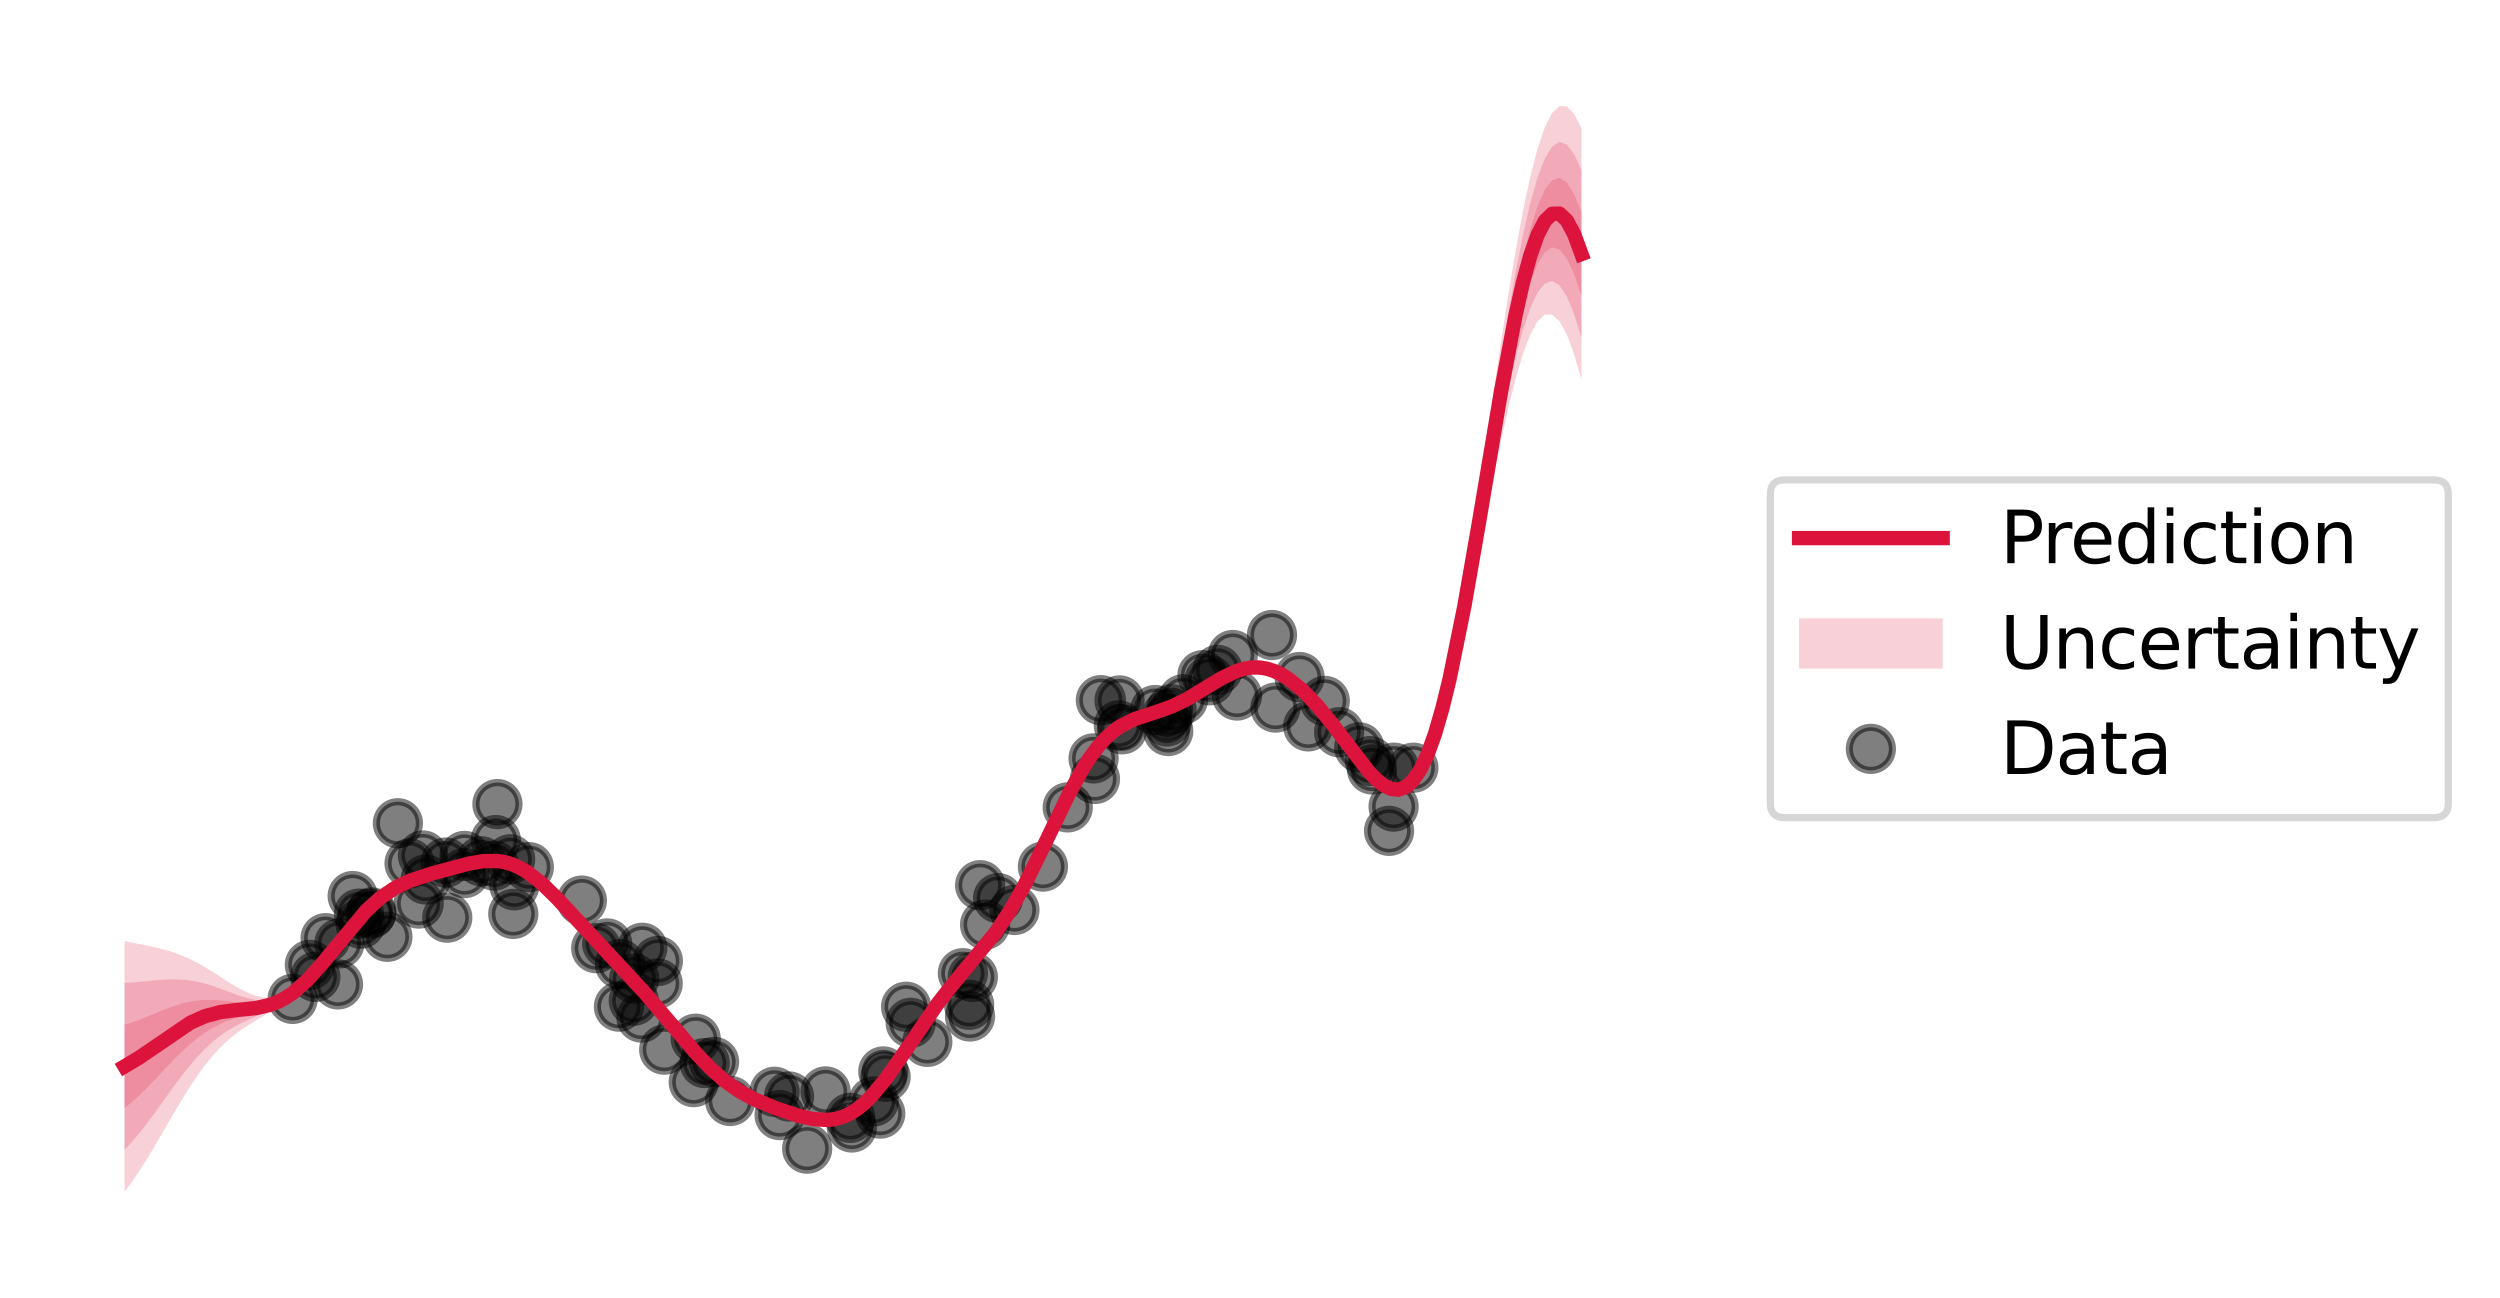 <?xml version="1.0" encoding="utf-8" standalone="no"?>
<!DOCTYPE svg PUBLIC "-//W3C//DTD SVG 1.1//EN"
  "http://www.w3.org/Graphics/SVG/1.1/DTD/svg11.dtd">
<svg xmlns:xlink="http://www.w3.org/1999/xlink" width="348.182pt" height="180.72pt" viewBox="0 0 348.182 180.72" xmlns="http://www.w3.org/2000/svg" version="1.1">
 <defs>
  <style type="text/css">*{stroke-linejoin: round; stroke-linecap: butt}</style>
 </defs>
 <g id="figure_1">
  <g id="patch_1">
   <path d="M 0 180.72 
L 348.182 180.72 
L 348.182 0 
L 0 0 
z
" style="fill: #ffffff"/>
  </g>
  <g id="axes_1">
   <g id="FillBetweenPolyCollection_1">
    <defs>
     <path id="m431a2da02e" d="M 17.345 -38.021 
L 17.345 -26.391 
L 18.365 -27.222 
L 19.385 -28.148 
L 20.404 -29.151 
L 21.424 -30.206 
L 22.444 -31.287 
L 23.463 -32.368 
L 24.483 -33.422 
L 25.503 -34.423 
L 26.522 -35.35 
L 27.542 -36.187 
L 28.562 -36.922 
L 29.581 -37.552 
L 30.601 -38.079 
L 31.62 -38.514 
L 32.64 -38.875 
L 33.66 -39.185 
L 34.679 -39.471 
L 35.699 -39.765 
L 36.719 -40.097 
L 37.738 -40.495 
L 38.758 -40.984 
L 39.778 -41.583 
L 40.797 -42.303 
L 41.817 -43.15 
L 42.837 -44.125 
L 43.856 -45.217 
L 44.876 -46.406 
L 45.895 -47.662 
L 46.915 -48.953 
L 47.935 -50.241 
L 48.954 -51.494 
L 49.974 -52.679 
L 50.994 -53.772 
L 52.013 -54.756 
L 53.033 -55.619 
L 54.053 -56.362 
L 55.072 -56.989 
L 56.092 -57.514 
L 57.112 -57.954 
L 58.131 -58.329 
L 59.151 -58.659 
L 60.17 -58.962 
L 61.19 -59.251 
L 62.21 -59.535 
L 63.229 -59.814 
L 64.249 -60.084 
L 65.269 -60.33 
L 66.288 -60.536 
L 67.308 -60.68 
L 68.328 -60.739 
L 69.347 -60.692 
L 70.367 -60.52 
L 71.387 -60.209 
L 72.406 -59.754 
L 73.426 -59.154 
L 74.445 -58.419 
L 75.465 -57.562 
L 76.485 -56.605 
L 77.504 -55.57 
L 78.524 -54.481 
L 79.544 -53.362 
L 80.563 -52.233 
L 81.583 -51.109 
L 82.603 -50 
L 83.622 -48.909 
L 84.642 -47.834 
L 85.662 -46.77 
L 86.681 -45.705 
L 87.701 -44.629 
L 88.721 -43.532 
L 89.74 -42.406 
L 90.76 -41.246 
L 91.779 -40.055 
L 92.799 -38.837 
L 93.819 -37.606 
L 94.838 -36.376 
L 95.858 -35.166 
L 96.878 -33.996 
L 97.897 -32.885 
L 98.917 -31.849 
L 99.937 -30.9 
L 100.956 -30.044 
L 101.976 -29.284 
L 102.996 -28.615 
L 104.015 -28.027 
L 105.035 -27.509 
L 106.054 -27.046 
L 107.074 -26.626 
L 108.094 -26.237 
L 109.113 -25.873 
L 110.133 -25.534 
L 111.153 -25.226 
L 112.172 -24.96 
L 113.192 -24.756 
L 114.212 -24.635 
L 115.231 -24.622 
L 116.251 -24.743 
L 117.271 -25.018 
L 118.29 -25.467 
L 119.31 -26.098 
L 120.329 -26.916 
L 121.349 -27.912 
L 122.369 -29.073 
L 123.388 -30.374 
L 124.408 -31.787 
L 125.428 -33.277 
L 126.447 -34.808 
L 127.467 -36.348 
L 128.487 -37.864 
L 129.506 -39.334 
L 130.526 -40.741 
L 131.546 -42.078 
L 132.565 -43.349 
L 133.585 -44.567 
L 134.604 -45.753 
L 135.624 -46.935 
L 136.644 -48.144 
L 137.663 -49.413 
L 138.683 -50.771 
L 139.703 -52.245 
L 140.722 -53.851 
L 141.742 -55.596 
L 142.762 -57.477 
L 143.781 -59.477 
L 144.801 -61.57 
L 145.821 -63.72 
L 146.84 -65.883 
L 147.86 -68.013 
L 148.879 -70.062 
L 149.899 -71.985 
L 150.919 -73.743 
L 151.938 -75.308 
L 152.958 -76.66 
L 153.978 -77.796 
L 154.997 -78.722 
L 156.017 -79.457 
L 157.037 -80.031 
L 158.056 -80.479 
L 159.076 -80.843 
L 160.096 -81.162 
L 161.115 -81.475 
L 162.135 -81.814 
L 163.155 -82.202 
L 164.174 -82.655 
L 165.194 -83.174 
L 166.213 -83.754 
L 167.233 -84.377 
L 168.253 -85.019 
L 169.272 -85.652 
L 170.292 -86.245 
L 171.312 -86.766 
L 172.331 -87.187 
L 173.351 -87.484 
L 174.371 -87.639 
L 175.39 -87.64 
L 176.41 -87.48 
L 177.43 -87.16 
L 178.449 -86.682 
L 179.469 -86.053 
L 180.488 -85.284 
L 181.508 -84.383 
L 182.528 -83.363 
L 183.547 -82.235 
L 184.567 -81.014 
L 185.587 -79.717 
L 186.606 -78.365 
L 187.626 -76.986 
L 188.646 -75.614 
L 189.665 -74.294 
L 190.685 -73.079 
L 191.705 -72.032 
L 192.724 -71.222 
L 193.744 -70.727 
L 194.763 -70.625 
L 195.783 -70.99 
L 196.803 -71.887 
L 197.822 -73.368 
L 198.842 -75.475 
L 199.862 -78.229 
L 200.881 -81.63 
L 201.901 -85.654 
L 202.921 -90.246 
L 203.94 -95.329 
L 204.96 -100.799 
L 205.98 -106.53 
L 206.999 -112.382 
L 208.019 -118.2 
L 209.038 -123.827 
L 210.058 -129.106 
L 211.078 -133.886 
L 212.097 -138.031 
L 213.117 -141.424 
L 214.137 -143.969 
L 215.156 -145.598 
L 216.176 -146.268 
L 217.196 -145.967 
L 218.215 -144.709 
L 219.235 -142.533 
L 220.255 -139.504 
L 220.255 -151.177 
L 220.255 -151.177 
L 219.235 -153.688 
L 218.215 -155.304 
L 217.196 -155.963 
L 216.176 -155.632 
L 215.156 -154.301 
L 214.137 -151.991 
L 213.117 -148.751 
L 212.097 -144.658 
L 211.078 -139.817 
L 210.058 -134.355 
L 209.038 -128.415 
L 208.019 -122.157 
L 206.999 -115.746 
L 205.98 -109.345 
L 204.96 -103.113 
L 203.94 -97.195 
L 202.921 -91.72 
L 201.901 -86.792 
L 200.881 -82.489 
L 199.862 -78.863 
L 198.842 -75.939 
L 197.822 -73.715 
L 196.803 -72.162 
L 195.783 -71.231 
L 194.763 -70.854 
L 193.744 -70.953 
L 192.724 -71.447 
L 191.705 -72.257 
L 190.685 -73.305 
L 189.665 -74.52 
L 188.646 -75.842 
L 187.626 -77.214 
L 186.606 -78.594 
L 185.587 -79.947 
L 184.567 -81.243 
L 183.547 -82.464 
L 182.528 -83.591 
L 181.508 -84.611 
L 180.488 -85.512 
L 179.469 -86.282 
L 178.449 -86.911 
L 177.43 -87.389 
L 176.41 -87.71 
L 175.39 -87.869 
L 174.371 -87.868 
L 173.351 -87.712 
L 172.331 -87.414 
L 171.312 -86.991 
L 170.292 -86.469 
L 169.272 -85.875 
L 168.253 -85.241 
L 167.233 -84.597 
L 166.213 -83.974 
L 165.194 -83.394 
L 164.174 -82.874 
L 163.155 -82.422 
L 162.135 -82.033 
L 161.115 -81.695 
L 160.096 -81.382 
L 159.076 -81.064 
L 158.056 -80.701 
L 157.037 -80.252 
L 156.017 -79.679 
L 154.997 -78.943 
L 153.978 -78.017 
L 152.958 -76.882 
L 151.938 -75.531 
L 150.919 -73.969 
L 149.899 -72.213 
L 148.879 -70.293 
L 147.86 -68.247 
L 146.84 -66.119 
L 145.821 -63.957 
L 144.801 -61.807 
L 143.781 -59.713 
L 142.762 -57.711 
L 141.742 -55.828 
L 140.722 -54.08 
L 139.703 -52.47 
L 138.683 -50.994 
L 137.663 -49.633 
L 136.644 -48.363 
L 135.624 -47.154 
L 134.604 -45.973 
L 133.585 -44.789 
L 132.565 -43.573 
L 131.546 -42.304 
L 130.526 -40.968 
L 129.506 -39.562 
L 128.487 -38.092 
L 127.467 -36.574 
L 126.447 -35.033 
L 125.428 -33.499 
L 124.408 -32.008 
L 123.388 -30.594 
L 122.369 -29.293 
L 121.349 -28.133 
L 120.329 -27.138 
L 119.31 -26.322 
L 118.29 -25.693 
L 117.271 -25.246 
L 116.251 -24.971 
L 115.231 -24.851 
L 114.212 -24.863 
L 113.192 -24.984 
L 112.172 -25.188 
L 111.153 -25.453 
L 110.133 -25.762 
L 109.113 -26.102 
L 108.094 -26.467 
L 107.074 -26.857 
L 106.054 -27.279 
L 105.035 -27.743 
L 104.015 -28.261 
L 102.996 -28.848 
L 101.976 -29.516 
L 100.956 -30.274 
L 99.937 -31.127 
L 98.917 -32.074 
L 97.897 -33.109 
L 96.878 -34.219 
L 95.858 -35.388 
L 94.838 -36.597 
L 93.819 -37.827 
L 92.799 -39.057 
L 91.779 -40.274 
L 90.76 -41.465 
L 89.74 -42.623 
L 88.721 -43.749 
L 87.701 -44.846 
L 86.681 -45.922 
L 85.662 -46.989 
L 84.642 -48.056 
L 83.622 -49.134 
L 82.603 -50.229 
L 81.583 -51.342 
L 80.563 -52.47 
L 79.544 -53.602 
L 78.524 -54.723 
L 77.504 -55.811 
L 76.485 -56.844 
L 75.465 -57.799 
L 74.445 -58.651 
L 73.426 -59.382 
L 72.406 -59.977 
L 71.387 -60.429 
L 70.367 -60.738 
L 69.347 -60.909 
L 68.328 -60.957 
L 67.308 -60.898 
L 66.288 -60.755 
L 65.269 -60.55 
L 64.249 -60.304 
L 63.229 -60.035 
L 62.21 -59.755 
L 61.19 -59.471 
L 60.17 -59.181 
L 59.151 -58.878 
L 58.131 -58.549 
L 57.112 -58.174 
L 56.092 -57.734 
L 55.072 -57.21 
L 54.053 -56.582 
L 53.033 -55.84 
L 52.013 -54.975 
L 50.994 -53.991 
L 49.974 -52.898 
L 48.954 -51.712 
L 47.935 -50.461 
L 46.915 -49.175 
L 45.895 -47.887 
L 44.876 -46.632 
L 43.856 -45.445 
L 42.837 -44.356 
L 41.817 -43.393 
L 40.797 -42.578 
L 39.778 -41.927 
L 38.758 -41.444 
L 37.738 -41.123 
L 36.719 -40.946 
L 35.699 -40.89 
L 34.679 -40.927 
L 33.66 -41.028 
L 32.64 -41.161 
L 31.62 -41.295 
L 30.601 -41.405 
L 29.581 -41.466 
L 28.562 -41.463 
L 27.542 -41.385 
L 26.522 -41.228 
L 25.503 -40.994 
L 24.483 -40.691 
L 23.463 -40.333 
L 22.444 -39.934 
L 21.424 -39.515 
L 20.404 -39.096 
L 19.385 -38.695 
L 18.365 -38.331 
L 17.345 -38.021 
z
"/>
    </defs>
    <g clip-path="url(#pc6b302aef2)">
     <use xlink:href="#m431a2da02e" x="0" y="180.72" style="fill: #dc143c; fill-opacity: 0.2"/>
    </g>
   </g>
   <g id="FillBetweenPolyCollection_2">
    <defs>
     <path id="m16b1bede2d" d="M 17.345 -43.837 
L 17.345 -20.575 
L 18.365 -21.667 
L 19.385 -22.875 
L 20.404 -24.178 
L 21.424 -25.551 
L 22.444 -26.963 
L 23.463 -28.386 
L 24.483 -29.787 
L 25.503 -31.137 
L 26.522 -32.412 
L 27.542 -33.588 
L 28.562 -34.652 
L 29.581 -35.594 
L 30.601 -36.416 
L 31.62 -37.123 
L 32.64 -37.731 
L 33.66 -38.263 
L 34.679 -38.743 
L 35.699 -39.203 
L 36.719 -39.673 
L 37.738 -40.182 
L 38.758 -40.754 
L 39.778 -41.411 
L 40.797 -42.165 
L 41.817 -43.029 
L 42.837 -44.009 
L 43.856 -45.103 
L 44.876 -46.293 
L 45.895 -47.55 
L 46.915 -48.842 
L 47.935 -50.131 
L 48.954 -51.384 
L 49.974 -52.57 
L 50.994 -53.663 
L 52.013 -54.646 
L 53.033 -55.509 
L 54.053 -56.252 
L 55.072 -56.879 
L 56.092 -57.404 
L 57.112 -57.844 
L 58.131 -58.219 
L 59.151 -58.549 
L 60.17 -58.852 
L 61.19 -59.141 
L 62.21 -59.425 
L 63.229 -59.704 
L 64.249 -59.974 
L 65.269 -60.22 
L 66.288 -60.426 
L 67.308 -60.571 
L 68.328 -60.63 
L 69.347 -60.583 
L 70.367 -60.411 
L 71.387 -60.099 
L 72.406 -59.642 
L 73.426 -59.04 
L 74.445 -58.303 
L 75.465 -57.444 
L 76.485 -56.485 
L 77.504 -55.449 
L 78.524 -54.361 
L 79.544 -53.242 
L 80.563 -52.115 
L 81.583 -50.992 
L 82.603 -49.885 
L 83.622 -48.796 
L 84.642 -47.723 
L 85.662 -46.66 
L 86.681 -45.596 
L 87.701 -44.521 
L 88.721 -43.424 
L 89.74 -42.297 
L 90.76 -41.137 
L 91.779 -39.945 
L 92.799 -38.727 
L 93.819 -37.495 
L 94.838 -36.265 
L 95.858 -35.055 
L 96.878 -33.885 
L 97.897 -32.773 
L 98.917 -31.736 
L 99.937 -30.786 
L 100.956 -29.93 
L 101.976 -29.168 
L 102.996 -28.498 
L 104.015 -27.91 
L 105.035 -27.392 
L 106.054 -26.93 
L 107.074 -26.51 
L 108.094 -26.122 
L 109.113 -25.759 
L 110.133 -25.421 
L 111.153 -25.112 
L 112.172 -24.847 
L 113.192 -24.642 
L 114.212 -24.521 
L 115.231 -24.508 
L 116.251 -24.629 
L 117.271 -24.905 
L 118.29 -25.354 
L 119.31 -25.986 
L 120.329 -26.805 
L 121.349 -27.802 
L 122.369 -28.963 
L 123.388 -30.264 
L 124.408 -31.676 
L 125.428 -33.165 
L 126.447 -34.696 
L 127.467 -36.235 
L 128.487 -37.751 
L 129.506 -39.22 
L 130.526 -40.627 
L 131.546 -41.965 
L 132.565 -43.237 
L 133.585 -44.456 
L 134.604 -45.643 
L 135.624 -46.825 
L 136.644 -48.034 
L 137.663 -49.302 
L 138.683 -50.66 
L 139.703 -52.132 
L 140.722 -53.736 
L 141.742 -55.48 
L 142.762 -57.359 
L 143.781 -59.358 
L 144.801 -61.451 
L 145.821 -63.601 
L 146.84 -65.765 
L 147.86 -67.896 
L 148.879 -69.947 
L 149.899 -71.871 
L 150.919 -73.63 
L 151.938 -75.196 
L 152.958 -76.549 
L 153.978 -77.686 
L 154.997 -78.612 
L 156.017 -79.347 
L 157.037 -79.92 
L 158.056 -80.369 
L 159.076 -80.732 
L 160.096 -81.051 
L 161.115 -81.365 
L 162.135 -81.704 
L 163.155 -82.093 
L 164.174 -82.546 
L 165.194 -83.065 
L 166.213 -83.644 
L 167.233 -84.266 
L 168.253 -84.908 
L 169.272 -85.541 
L 170.292 -86.133 
L 171.312 -86.653 
L 172.331 -87.074 
L 173.351 -87.37 
L 174.371 -87.525 
L 175.39 -87.525 
L 176.41 -87.365 
L 177.43 -87.045 
L 178.449 -86.567 
L 179.469 -85.939 
L 180.488 -85.17 
L 181.508 -84.269 
L 182.528 -83.249 
L 183.547 -82.121 
L 184.567 -80.899 
L 185.587 -79.602 
L 186.606 -78.25 
L 187.626 -76.871 
L 188.646 -75.501 
L 189.665 -74.181 
L 190.685 -72.967 
L 191.705 -71.919 
L 192.724 -71.11 
L 193.744 -70.614 
L 194.763 -70.511 
L 195.783 -70.869 
L 196.803 -71.749 
L 197.822 -73.195 
L 198.842 -75.243 
L 199.862 -77.912 
L 200.881 -81.201 
L 201.901 -85.085 
L 202.921 -89.509 
L 203.94 -94.396 
L 204.96 -99.642 
L 205.98 -105.123 
L 206.999 -110.699 
L 208.019 -116.221 
L 209.038 -121.533 
L 210.058 -126.481 
L 211.078 -130.92 
L 212.097 -134.718 
L 213.117 -137.761 
L 214.137 -139.959 
L 215.156 -141.246 
L 216.176 -141.586 
L 217.196 -140.968 
L 218.215 -139.411 
L 219.235 -136.956 
L 220.255 -133.668 
L 220.255 -157.013 
L 220.255 -157.013 
L 219.235 -159.266 
L 218.215 -160.601 
L 217.196 -160.962 
L 216.176 -160.314 
L 215.156 -158.653 
L 214.137 -156.002 
L 213.117 -152.414 
L 212.097 -147.972 
L 211.078 -142.783 
L 210.058 -136.979 
L 209.038 -130.709 
L 208.019 -124.136 
L 206.999 -117.428 
L 205.98 -110.752 
L 204.96 -104.27 
L 203.94 -98.129 
L 202.921 -92.457 
L 201.901 -87.361 
L 200.881 -82.918 
L 199.862 -79.181 
L 198.842 -76.172 
L 197.822 -73.888 
L 196.803 -72.299 
L 195.783 -71.351 
L 194.763 -70.968 
L 193.744 -71.066 
L 192.724 -71.56 
L 191.705 -72.369 
L 190.685 -73.417 
L 189.665 -74.634 
L 188.646 -75.955 
L 187.626 -77.329 
L 186.606 -78.709 
L 185.587 -80.061 
L 184.567 -81.358 
L 183.547 -82.578 
L 182.528 -83.705 
L 181.508 -84.725 
L 180.488 -85.626 
L 179.469 -86.396 
L 178.449 -87.025 
L 177.43 -87.504 
L 176.41 -87.825 
L 175.39 -87.984 
L 174.371 -87.982 
L 173.351 -87.826 
L 172.331 -87.527 
L 171.312 -87.104 
L 170.292 -86.581 
L 169.272 -85.986 
L 168.253 -85.351 
L 167.233 -84.707 
L 166.213 -84.083 
L 165.194 -83.503 
L 164.174 -82.983 
L 163.155 -82.531 
L 162.135 -82.143 
L 161.115 -81.805 
L 160.096 -81.493 
L 159.076 -81.174 
L 158.056 -80.811 
L 157.037 -80.363 
L 156.017 -79.789 
L 154.997 -79.054 
L 153.978 -78.128 
L 152.958 -76.993 
L 151.938 -75.643 
L 150.919 -74.081 
L 149.899 -72.327 
L 148.879 -70.408 
L 147.86 -68.364 
L 146.84 -66.237 
L 145.821 -64.075 
L 144.801 -61.926 
L 143.781 -59.832 
L 142.762 -57.829 
L 141.742 -55.944 
L 140.722 -54.194 
L 139.703 -52.583 
L 138.683 -51.105 
L 137.663 -49.743 
L 136.644 -48.472 
L 135.624 -47.263 
L 134.604 -46.083 
L 133.585 -44.9 
L 132.565 -43.685 
L 131.546 -42.417 
L 130.526 -41.082 
L 129.506 -39.676 
L 128.487 -38.205 
L 127.467 -36.687 
L 126.447 -35.145 
L 125.428 -33.61 
L 124.408 -32.118 
L 123.388 -30.704 
L 122.369 -29.403 
L 121.349 -28.243 
L 120.329 -27.249 
L 119.31 -26.434 
L 118.29 -25.805 
L 117.271 -25.359 
L 116.251 -25.085 
L 115.231 -24.965 
L 114.212 -24.977 
L 113.192 -25.097 
L 112.172 -25.301 
L 111.153 -25.566 
L 110.133 -25.875 
L 109.113 -26.216 
L 108.094 -26.582 
L 107.074 -26.973 
L 106.054 -27.396 
L 105.035 -27.86 
L 104.015 -28.378 
L 102.996 -28.964 
L 101.976 -29.632 
L 100.956 -30.389 
L 99.937 -31.241 
L 98.917 -32.187 
L 97.897 -33.221 
L 96.878 -34.33 
L 95.858 -35.499 
L 94.838 -36.708 
L 93.819 -37.937 
L 92.799 -39.167 
L 91.779 -40.384 
L 90.76 -41.574 
L 89.74 -42.732 
L 88.721 -43.857 
L 87.701 -44.954 
L 86.681 -46.031 
L 85.662 -47.098 
L 84.642 -48.167 
L 83.622 -49.247 
L 82.603 -50.344 
L 81.583 -51.459 
L 80.563 -52.589 
L 79.544 -53.722 
L 78.524 -54.843 
L 77.504 -55.932 
L 76.485 -56.964 
L 75.465 -57.917 
L 74.445 -58.767 
L 73.426 -59.496 
L 72.406 -60.089 
L 71.387 -60.54 
L 70.367 -60.847 
L 69.347 -61.018 
L 68.328 -61.065 
L 67.308 -61.007 
L 66.288 -60.865 
L 65.269 -60.66 
L 64.249 -60.414 
L 63.229 -60.145 
L 62.21 -59.865 
L 61.19 -59.581 
L 60.17 -59.291 
L 59.151 -58.988 
L 58.131 -58.658 
L 57.112 -58.284 
L 56.092 -57.845 
L 55.072 -57.32 
L 54.053 -56.693 
L 53.033 -55.95 
L 52.013 -55.085 
L 50.994 -54.101 
L 49.974 -53.007 
L 48.954 -51.822 
L 47.935 -50.571 
L 46.915 -49.285 
L 45.895 -47.999 
L 44.876 -46.745 
L 43.856 -45.559 
L 42.837 -44.472 
L 41.817 -43.514 
L 40.797 -42.715 
L 39.778 -42.099 
L 38.758 -41.674 
L 37.738 -41.437 
L 36.719 -41.37 
L 35.699 -41.452 
L 34.679 -41.656 
L 33.66 -41.95 
L 32.64 -42.304 
L 31.62 -42.686 
L 30.601 -43.068 
L 29.581 -43.424 
L 28.562 -43.734 
L 27.542 -43.984 
L 26.522 -44.167 
L 25.503 -44.28 
L 24.483 -44.326 
L 23.463 -44.315 
L 22.444 -44.258 
L 21.424 -44.17 
L 20.404 -44.068 
L 19.385 -43.968 
L 18.365 -43.886 
L 17.345 -43.837 
z
"/>
    </defs>
    <g clip-path="url(#pc6b302aef2)">
     <use xlink:href="#m16b1bede2d" x="0" y="180.72" style="fill: #dc143c; fill-opacity: 0.2"/>
    </g>
   </g>
   <g id="FillBetweenPolyCollection_3">
    <defs>
     <path id="m0c1bfb7ff9" d="M 17.345 -49.652 
L 17.345 -14.76 
L 18.365 -16.112 
L 19.385 -17.602 
L 20.404 -19.206 
L 21.424 -20.896 
L 22.444 -22.64 
L 23.463 -24.403 
L 24.483 -26.152 
L 25.503 -27.852 
L 26.522 -29.473 
L 27.542 -30.989 
L 28.562 -32.381 
L 29.581 -33.637 
L 30.601 -34.753 
L 31.62 -35.732 
L 32.64 -36.588 
L 33.66 -37.341 
L 34.679 -38.015 
L 35.699 -38.641 
L 36.719 -39.248 
L 37.738 -39.868 
L 38.758 -40.525 
L 39.778 -41.239 
L 40.797 -42.028 
L 41.817 -42.907 
L 42.837 -43.894 
L 43.856 -44.989 
L 44.876 -46.18 
L 45.895 -47.438 
L 46.915 -48.731 
L 47.935 -50.021 
L 48.954 -51.275 
L 49.974 -52.46 
L 50.994 -53.553 
L 52.013 -54.536 
L 53.033 -55.399 
L 54.053 -56.142 
L 55.072 -56.769 
L 56.092 -57.294 
L 57.112 -57.735 
L 58.131 -58.11 
L 59.151 -58.44 
L 60.17 -58.742 
L 61.19 -59.031 
L 62.21 -59.315 
L 63.229 -59.594 
L 64.249 -59.863 
L 65.269 -60.11 
L 66.288 -60.317 
L 67.308 -60.462 
L 68.328 -60.522 
L 69.347 -60.475 
L 70.367 -60.301 
L 71.387 -59.989 
L 72.406 -59.53 
L 73.426 -58.926 
L 74.445 -58.187 
L 75.465 -57.326 
L 76.485 -56.366 
L 77.504 -55.329 
L 78.524 -54.24 
L 79.544 -53.122 
L 80.563 -51.996 
L 81.583 -50.876 
L 82.603 -49.77 
L 83.622 -48.683 
L 84.642 -47.612 
L 85.662 -46.55 
L 86.681 -45.487 
L 87.701 -44.413 
L 88.721 -43.315 
L 89.74 -42.188 
L 90.76 -41.028 
L 91.779 -39.835 
L 92.799 -38.617 
L 93.819 -37.385 
L 94.838 -36.155 
L 95.858 -34.944 
L 96.878 -33.774 
L 97.897 -32.661 
L 98.917 -31.624 
L 99.937 -30.672 
L 100.956 -29.815 
L 101.976 -29.053 
L 102.996 -28.382 
L 104.015 -27.793 
L 105.035 -27.275 
L 106.054 -26.813 
L 107.074 -26.394 
L 108.094 -26.007 
L 109.113 -25.645 
L 110.133 -25.307 
L 111.153 -24.999 
L 112.172 -24.733 
L 113.192 -24.528 
L 114.212 -24.407 
L 115.231 -24.394 
L 116.251 -24.515 
L 117.271 -24.791 
L 118.29 -25.241 
L 119.31 -25.874 
L 120.329 -26.694 
L 121.349 -27.692 
L 122.369 -28.853 
L 123.388 -30.154 
L 124.408 -31.566 
L 125.428 -33.054 
L 126.447 -34.584 
L 127.467 -36.122 
L 128.487 -37.637 
L 129.506 -39.106 
L 130.526 -40.513 
L 131.546 -41.852 
L 132.565 -43.125 
L 133.585 -44.345 
L 134.604 -45.533 
L 135.624 -46.716 
L 136.644 -47.925 
L 137.663 -49.192 
L 138.683 -50.549 
L 139.703 -52.019 
L 140.722 -53.622 
L 141.742 -55.364 
L 142.762 -57.242 
L 143.781 -59.24 
L 144.801 -61.332 
L 145.821 -63.482 
L 146.84 -65.647 
L 147.86 -67.78 
L 148.879 -69.831 
L 149.899 -71.757 
L 150.919 -73.518 
L 151.938 -75.084 
L 152.958 -76.439 
L 153.978 -77.575 
L 154.997 -78.501 
L 156.017 -79.236 
L 157.037 -79.81 
L 158.056 -80.258 
L 159.076 -80.621 
L 160.096 -80.941 
L 161.115 -81.255 
L 162.135 -81.594 
L 163.155 -81.983 
L 164.174 -82.436 
L 165.194 -82.955 
L 166.213 -83.534 
L 167.233 -84.156 
L 168.253 -84.797 
L 169.272 -85.429 
L 170.292 -86.021 
L 171.312 -86.541 
L 172.331 -86.96 
L 173.351 -87.257 
L 174.371 -87.411 
L 175.39 -87.411 
L 176.41 -87.251 
L 177.43 -86.93 
L 178.449 -86.452 
L 179.469 -85.825 
L 180.488 -85.056 
L 181.508 -84.155 
L 182.528 -83.135 
L 183.547 -82.006 
L 184.567 -80.785 
L 185.587 -79.487 
L 186.606 -78.135 
L 187.626 -76.757 
L 188.646 -75.387 
L 189.665 -74.068 
L 190.685 -72.854 
L 191.705 -71.806 
L 192.724 -70.997 
L 193.744 -70.502 
L 194.763 -70.396 
L 195.783 -70.749 
L 196.803 -71.611 
L 197.822 -73.022 
L 198.842 -75.011 
L 199.862 -77.595 
L 200.881 -80.772 
L 201.901 -84.516 
L 202.921 -88.772 
L 203.94 -93.463 
L 204.96 -98.485 
L 205.98 -103.716 
L 206.999 -109.017 
L 208.019 -114.243 
L 209.038 -119.239 
L 210.058 -123.857 
L 211.078 -127.954 
L 212.097 -131.404 
L 213.117 -134.098 
L 214.137 -135.948 
L 215.156 -136.895 
L 216.176 -136.904 
L 217.196 -135.97 
L 218.215 -134.113 
L 219.235 -131.378 
L 220.255 -127.832 
L 220.255 -162.849 
L 220.255 -162.849 
L 219.235 -164.843 
L 218.215 -165.899 
L 217.196 -165.96 
L 216.176 -164.996 
L 215.156 -163.004 
L 214.137 -160.013 
L 213.117 -156.077 
L 212.097 -151.285 
L 211.078 -145.749 
L 210.058 -139.603 
L 209.038 -133.003 
L 208.019 -126.115 
L 206.999 -119.11 
L 205.98 -112.159 
L 204.96 -105.427 
L 203.94 -99.062 
L 202.921 -93.194 
L 201.901 -87.93 
L 200.881 -83.347 
L 199.862 -79.498 
L 198.842 -76.404 
L 197.822 -74.061 
L 196.803 -72.437 
L 195.783 -71.472 
L 194.763 -71.083 
L 193.744 -71.179 
L 192.724 -71.672 
L 191.705 -72.482 
L 190.685 -73.53 
L 189.665 -74.747 
L 188.646 -76.069 
L 187.626 -77.443 
L 186.606 -78.824 
L 185.587 -80.176 
L 184.567 -81.473 
L 183.547 -82.692 
L 182.528 -83.819 
L 181.508 -84.839 
L 180.488 -85.74 
L 179.469 -86.51 
L 178.449 -87.14 
L 177.43 -87.619 
L 176.41 -87.94 
L 175.39 -88.099 
L 174.371 -88.097 
L 173.351 -87.94 
L 172.331 -87.64 
L 171.312 -87.216 
L 170.292 -86.693 
L 169.272 -86.098 
L 168.253 -85.462 
L 167.233 -84.818 
L 166.213 -84.193 
L 165.194 -83.613 
L 164.174 -83.093 
L 163.155 -82.641 
L 162.135 -82.253 
L 161.115 -81.915 
L 160.096 -81.603 
L 159.076 -81.285 
L 158.056 -80.922 
L 157.037 -80.474 
L 156.017 -79.9 
L 154.997 -79.164 
L 153.978 -78.238 
L 152.958 -77.104 
L 151.938 -75.754 
L 150.919 -74.194 
L 149.899 -72.441 
L 148.879 -70.524 
L 147.86 -68.48 
L 146.84 -66.355 
L 145.821 -64.194 
L 144.801 -62.045 
L 143.781 -59.95 
L 142.762 -57.946 
L 141.742 -56.06 
L 140.722 -54.308 
L 139.703 -52.696 
L 138.683 -51.216 
L 137.663 -49.853 
L 136.644 -48.582 
L 135.624 -47.373 
L 134.604 -46.193 
L 133.585 -45.011 
L 132.565 -43.797 
L 131.546 -42.53 
L 130.526 -41.195 
L 129.506 -39.79 
L 128.487 -38.319 
L 127.467 -36.8 
L 126.447 -35.257 
L 125.428 -33.722 
L 124.408 -32.229 
L 123.388 -30.814 
L 122.369 -29.513 
L 121.349 -28.354 
L 120.329 -27.36 
L 119.31 -26.546 
L 118.29 -25.918 
L 117.271 -25.473 
L 116.251 -25.199 
L 115.231 -25.079 
L 114.212 -25.091 
L 113.192 -25.211 
L 112.172 -25.415 
L 111.153 -25.68 
L 110.133 -25.989 
L 109.113 -26.33 
L 108.094 -26.697 
L 107.074 -27.089 
L 106.054 -27.512 
L 105.035 -27.977 
L 104.015 -28.495 
L 102.996 -29.081 
L 101.976 -29.747 
L 100.956 -30.503 
L 99.937 -31.354 
L 98.917 -32.3 
L 97.897 -33.333 
L 96.878 -34.441 
L 95.858 -35.61 
L 94.838 -36.818 
L 93.819 -38.047 
L 92.799 -39.277 
L 91.779 -40.493 
L 90.76 -41.683 
L 89.74 -42.841 
L 88.721 -43.966 
L 87.701 -45.063 
L 86.681 -46.14 
L 85.662 -47.208 
L 84.642 -48.278 
L 83.622 -49.359 
L 82.603 -50.458 
L 81.583 -51.576 
L 80.563 -52.707 
L 79.544 -53.842 
L 78.524 -54.964 
L 77.504 -56.052 
L 76.485 -57.084 
L 75.465 -58.035 
L 74.445 -58.883 
L 73.426 -59.61 
L 72.406 -60.201 
L 71.387 -60.65 
L 70.367 -60.956 
L 69.347 -61.127 
L 68.328 -61.174 
L 67.308 -61.116 
L 66.288 -60.974 
L 65.269 -60.77 
L 64.249 -60.524 
L 63.229 -60.255 
L 62.21 -59.975 
L 61.19 -59.691 
L 60.17 -59.401 
L 59.151 -59.098 
L 58.131 -58.768 
L 57.112 -58.394 
L 56.092 -57.955 
L 55.072 -57.43 
L 54.053 -56.803 
L 53.033 -56.06 
L 52.013 -55.195 
L 50.994 -54.21 
L 49.974 -53.116 
L 48.954 -51.931 
L 47.935 -50.681 
L 46.915 -49.396 
L 45.895 -48.111 
L 44.876 -46.858 
L 43.856 -45.673 
L 42.837 -44.587 
L 41.817 -43.635 
L 40.797 -42.853 
L 39.778 -42.271 
L 38.758 -41.904 
L 37.738 -41.75 
L 36.719 -41.794 
L 35.699 -42.014 
L 34.679 -42.384 
L 33.66 -42.872 
L 32.64 -43.447 
L 31.62 -44.077 
L 30.601 -44.731 
L 29.581 -45.381 
L 28.562 -46.004 
L 27.542 -46.583 
L 26.522 -47.106 
L 25.503 -47.566 
L 24.483 -47.961 
L 23.463 -48.298 
L 22.444 -48.582 
L 21.424 -48.825 
L 20.404 -49.04 
L 19.385 -49.241 
L 18.365 -49.441 
L 17.345 -49.652 
z
"/>
    </defs>
    <g clip-path="url(#pc6b302aef2)">
     <use xlink:href="#m0c1bfb7ff9" x="0" y="180.72" style="fill: #dc143c; fill-opacity: 0.2"/>
    </g>
   </g>
   <g id="legend_1">
    <g id="patch_2">
     <path d="M 248.56 113.877 
L 338.982 113.877 
Q 340.982 113.877 340.982 111.877 
L 340.982 68.843 
Q 340.982 66.843 338.982 66.843 
L 248.56 66.843 
Q 246.56 66.843 246.56 68.843 
L 246.56 111.877 
Q 246.56 113.877 248.56 113.877 
z
" style="fill: #ffffff; opacity: 0.8; stroke: #cccccc; stroke-linejoin: miter"/>
    </g>
    <g id="line2d_1">
     <path d="M 250.56 74.941 
L 260.56 74.941 
L 270.56 74.941 
" style="fill: none; stroke: #dc143c; stroke-width: 2; stroke-linecap: square"/>
    </g>
    <g id="text_1">
     <!-- Prediction -->
     <g transform="translate(278.56 78.441) scale(0.1 -0.1)">
      <defs>
       <path id="DejaVuSans-50" d="M 1259 4147 
L 1259 2394 
L 2053 2394 
Q 2494 2394 2734 2622 
Q 2975 2850 2975 3272 
Q 2975 3691 2734 3919 
Q 2494 4147 2053 4147 
L 1259 4147 
z
M 628 4666 
L 2053 4666 
Q 2838 4666 3239 4311 
Q 3641 3956 3641 3272 
Q 3641 2581 3239 2228 
Q 2838 1875 2053 1875 
L 1259 1875 
L 1259 0 
L 628 0 
L 628 4666 
z
" transform="scale(0.016)"/>
       <path id="DejaVuSans-72" d="M 2631 2963 
Q 2534 3019 2420 3045 
Q 2306 3072 2169 3072 
Q 1681 3072 1420 2755 
Q 1159 2438 1159 1844 
L 1159 0 
L 581 0 
L 581 3500 
L 1159 3500 
L 1159 2956 
Q 1341 3275 1631 3429 
Q 1922 3584 2338 3584 
Q 2397 3584 2469 3576 
Q 2541 3569 2628 3553 
L 2631 2963 
z
" transform="scale(0.016)"/>
       <path id="DejaVuSans-65" d="M 3597 1894 
L 3597 1613 
L 953 1613 
Q 991 1019 1311 708 
Q 1631 397 2203 397 
Q 2534 397 2845 478 
Q 3156 559 3463 722 
L 3463 178 
Q 3153 47 2828 -22 
Q 2503 -91 2169 -91 
Q 1331 -91 842 396 
Q 353 884 353 1716 
Q 353 2575 817 3079 
Q 1281 3584 2069 3584 
Q 2775 3584 3186 3129 
Q 3597 2675 3597 1894 
z
M 3022 2063 
Q 3016 2534 2758 2815 
Q 2500 3097 2075 3097 
Q 1594 3097 1305 2825 
Q 1016 2553 972 2059 
L 3022 2063 
z
" transform="scale(0.016)"/>
       <path id="DejaVuSans-64" d="M 2906 2969 
L 2906 4863 
L 3481 4863 
L 3481 0 
L 2906 0 
L 2906 525 
Q 2725 213 2448 61 
Q 2172 -91 1784 -91 
Q 1150 -91 751 415 
Q 353 922 353 1747 
Q 353 2572 751 3078 
Q 1150 3584 1784 3584 
Q 2172 3584 2448 3432 
Q 2725 3281 2906 2969 
z
M 947 1747 
Q 947 1113 1208 752 
Q 1469 391 1925 391 
Q 2381 391 2643 752 
Q 2906 1113 2906 1747 
Q 2906 2381 2643 2742 
Q 2381 3103 1925 3103 
Q 1469 3103 1208 2742 
Q 947 2381 947 1747 
z
" transform="scale(0.016)"/>
       <path id="DejaVuSans-69" d="M 603 3500 
L 1178 3500 
L 1178 0 
L 603 0 
L 603 3500 
z
M 603 4863 
L 1178 4863 
L 1178 4134 
L 603 4134 
L 603 4863 
z
" transform="scale(0.016)"/>
       <path id="DejaVuSans-63" d="M 3122 3366 
L 3122 2828 
Q 2878 2963 2633 3030 
Q 2388 3097 2138 3097 
Q 1578 3097 1268 2742 
Q 959 2388 959 1747 
Q 959 1106 1268 751 
Q 1578 397 2138 397 
Q 2388 397 2633 464 
Q 2878 531 3122 666 
L 3122 134 
Q 2881 22 2623 -34 
Q 2366 -91 2075 -91 
Q 1284 -91 818 406 
Q 353 903 353 1747 
Q 353 2603 823 3093 
Q 1294 3584 2113 3584 
Q 2378 3584 2631 3529 
Q 2884 3475 3122 3366 
z
" transform="scale(0.016)"/>
       <path id="DejaVuSans-74" d="M 1172 4494 
L 1172 3500 
L 2356 3500 
L 2356 3053 
L 1172 3053 
L 1172 1153 
Q 1172 725 1289 603 
Q 1406 481 1766 481 
L 2356 481 
L 2356 0 
L 1766 0 
Q 1100 0 847 248 
Q 594 497 594 1153 
L 594 3053 
L 172 3053 
L 172 3500 
L 594 3500 
L 594 4494 
L 1172 4494 
z
" transform="scale(0.016)"/>
       <path id="DejaVuSans-6f" d="M 1959 3097 
Q 1497 3097 1228 2736 
Q 959 2375 959 1747 
Q 959 1119 1226 758 
Q 1494 397 1959 397 
Q 2419 397 2687 759 
Q 2956 1122 2956 1747 
Q 2956 2369 2687 2733 
Q 2419 3097 1959 3097 
z
M 1959 3584 
Q 2709 3584 3137 3096 
Q 3566 2609 3566 1747 
Q 3566 888 3137 398 
Q 2709 -91 1959 -91 
Q 1206 -91 779 398 
Q 353 888 353 1747 
Q 353 2609 779 3096 
Q 1206 3584 1959 3584 
z
" transform="scale(0.016)"/>
       <path id="DejaVuSans-6e" d="M 3513 2113 
L 3513 0 
L 2938 0 
L 2938 2094 
Q 2938 2591 2744 2837 
Q 2550 3084 2163 3084 
Q 1697 3084 1428 2787 
Q 1159 2491 1159 1978 
L 1159 0 
L 581 0 
L 581 3500 
L 1159 3500 
L 1159 2956 
Q 1366 3272 1645 3428 
Q 1925 3584 2291 3584 
Q 2894 3584 3203 3211 
Q 3513 2838 3513 2113 
z
" transform="scale(0.016)"/>
      </defs>
      <use xlink:href="#DejaVuSans-50"/>
      <use xlink:href="#DejaVuSans-72" transform="translate(58.553 0)"/>
      <use xlink:href="#DejaVuSans-65" transform="translate(97.416 0)"/>
      <use xlink:href="#DejaVuSans-64" transform="translate(158.939 0)"/>
      <use xlink:href="#DejaVuSans-69" transform="translate(222.416 0)"/>
      <use xlink:href="#DejaVuSans-63" transform="translate(250.199 0)"/>
      <use xlink:href="#DejaVuSans-74" transform="translate(305.18 0)"/>
      <use xlink:href="#DejaVuSans-69" transform="translate(344.389 0)"/>
      <use xlink:href="#DejaVuSans-6f" transform="translate(372.172 0)"/>
      <use xlink:href="#DejaVuSans-6e" transform="translate(433.354 0)"/>
     </g>
    </g>
    <g id="patch_3">
     <path d="M 250.56 93.119 
L 270.56 93.119 
L 270.56 86.119 
L 250.56 86.119 
z
" style="fill: #dc143c; fill-opacity: 0.2"/>
    </g>
    <g id="text_2">
     <!-- Uncertainty -->
     <g transform="translate(278.56 93.119) scale(0.1 -0.1)">
      <defs>
       <path id="DejaVuSans-55" d="M 556 4666 
L 1191 4666 
L 1191 1831 
Q 1191 1081 1462 751 
Q 1734 422 2344 422 
Q 2950 422 3222 751 
Q 3494 1081 3494 1831 
L 3494 4666 
L 4128 4666 
L 4128 1753 
Q 4128 841 3676 375 
Q 3225 -91 2344 -91 
Q 1459 -91 1007 375 
Q 556 841 556 1753 
L 556 4666 
z
" transform="scale(0.016)"/>
       <path id="DejaVuSans-61" d="M 2194 1759 
Q 1497 1759 1228 1600 
Q 959 1441 959 1056 
Q 959 750 1161 570 
Q 1363 391 1709 391 
Q 2188 391 2477 730 
Q 2766 1069 2766 1631 
L 2766 1759 
L 2194 1759 
z
M 3341 1997 
L 3341 0 
L 2766 0 
L 2766 531 
Q 2569 213 2275 61 
Q 1981 -91 1556 -91 
Q 1019 -91 701 211 
Q 384 513 384 1019 
Q 384 1609 779 1909 
Q 1175 2209 1959 2209 
L 2766 2209 
L 2766 2266 
Q 2766 2663 2505 2880 
Q 2244 3097 1772 3097 
Q 1472 3097 1187 3025 
Q 903 2953 641 2809 
L 641 3341 
Q 956 3463 1253 3523 
Q 1550 3584 1831 3584 
Q 2591 3584 2966 3190 
Q 3341 2797 3341 1997 
z
" transform="scale(0.016)"/>
       <path id="DejaVuSans-79" d="M 2059 -325 
Q 1816 -950 1584 -1140 
Q 1353 -1331 966 -1331 
L 506 -1331 
L 506 -850 
L 844 -850 
Q 1081 -850 1212 -737 
Q 1344 -625 1503 -206 
L 1606 56 
L 191 3500 
L 800 3500 
L 1894 763 
L 2988 3500 
L 3597 3500 
L 2059 -325 
z
" transform="scale(0.016)"/>
      </defs>
      <use xlink:href="#DejaVuSans-55"/>
      <use xlink:href="#DejaVuSans-6e" transform="translate(73.193 0)"/>
      <use xlink:href="#DejaVuSans-63" transform="translate(136.572 0)"/>
      <use xlink:href="#DejaVuSans-65" transform="translate(191.553 0)"/>
      <use xlink:href="#DejaVuSans-72" transform="translate(253.076 0)"/>
      <use xlink:href="#DejaVuSans-74" transform="translate(294.189 0)"/>
      <use xlink:href="#DejaVuSans-61" transform="translate(333.398 0)"/>
      <use xlink:href="#DejaVuSans-69" transform="translate(394.678 0)"/>
      <use xlink:href="#DejaVuSans-6e" transform="translate(422.461 0)"/>
      <use xlink:href="#DejaVuSans-74" transform="translate(485.84 0)"/>
      <use xlink:href="#DejaVuSans-79" transform="translate(525.049 0)"/>
     </g>
    </g>
    <g id="line2d_2">
     <defs>
      <path id="m5e0f216f0b" d="M 0 3 
C 0.796 3 1.559 2.684 2.121 2.121 
C 2.684 1.559 3 0.796 3 0 
C 3 -0.796 2.684 -1.559 2.121 -2.121 
C 1.559 -2.684 0.796 -3 0 -3 
C -0.796 -3 -1.559 -2.684 -2.121 -2.121 
C -2.684 -1.559 -3 -0.796 -3 0 
C -3 0.796 -2.684 1.559 -2.121 2.121 
C -1.559 2.684 -0.796 3 0 3 
z
" style="stroke: #000000; stroke-opacity: 0.5"/>
     </defs>
     <g>
      <use xlink:href="#m5e0f216f0b" x="260.56" y="104.297" style="fill-opacity: 0.5; stroke: #000000; stroke-opacity: 0.5"/>
     </g>
    </g>
    <g id="text_3">
     <!-- Data -->
     <g transform="translate(278.56 107.797) scale(0.1 -0.1)">
      <defs>
       <path id="DejaVuSans-44" d="M 1259 4147 
L 1259 519 
L 2022 519 
Q 2988 519 3436 956 
Q 3884 1394 3884 2338 
Q 3884 3275 3436 3711 
Q 2988 4147 2022 4147 
L 1259 4147 
z
M 628 4666 
L 1925 4666 
Q 3281 4666 3915 4102 
Q 4550 3538 4550 2338 
Q 4550 1131 3912 565 
Q 3275 0 1925 0 
L 628 0 
L 628 4666 
z
" transform="scale(0.016)"/>
      </defs>
      <use xlink:href="#DejaVuSans-44"/>
      <use xlink:href="#DejaVuSans-61" transform="translate(77.002 0)"/>
      <use xlink:href="#DejaVuSans-74" transform="translate(138.281 0)"/>
      <use xlink:href="#DejaVuSans-61" transform="translate(177.49 0)"/>
     </g>
    </g>
   </g>
   <g id="line2d_3">
    <g clip-path="url(#pc6b302aef2)">
     <use xlink:href="#m5e0f216f0b" x="99.45" y="147.899" style="fill-opacity: 0.5; stroke: #000000; stroke-opacity: 0.5"/>
     <use xlink:href="#m5e0f216f0b" x="191.089" y="107.164" style="fill-opacity: 0.5; stroke: #000000; stroke-opacity: 0.5"/>
     <use xlink:href="#m5e0f216f0b" x="156.302" y="101.57" style="fill-opacity: 0.5; stroke: #000000; stroke-opacity: 0.5"/>
     <use xlink:href="#m5e0f216f0b" x="135.095" y="141.567" style="fill-opacity: 0.5; stroke: #000000; stroke-opacity: 0.5"/>
     <use xlink:href="#m5e0f216f0b" x="64.694" y="121.598" style="fill-opacity: 0.5; stroke: #000000; stroke-opacity: 0.5"/>
     <use xlink:href="#m5e0f216f0b" x="64.69" y="119.209" style="fill-opacity: 0.5; stroke: #000000; stroke-opacity: 0.5"/>
     <use xlink:href="#m5e0f216f0b" x="49.118" y="124.798" style="fill-opacity: 0.5; stroke: #000000; stroke-opacity: 0.5"/>
     <use xlink:href="#m5e0f216f0b" x="177.643" y="98.546" style="fill-opacity: 0.5; stroke: #000000; stroke-opacity: 0.5"/>
     <use xlink:href="#m5e0f216f0b" x="135.486" y="136.069" style="fill-opacity: 0.5; stroke: #000000; stroke-opacity: 0.5"/>
     <use xlink:href="#m5e0f216f0b" x="152.497" y="108.49" style="fill-opacity: 0.5; stroke: #000000; stroke-opacity: 0.5"/>
     <use xlink:href="#m5e0f216f0b" x="43.154" y="134.385" style="fill-opacity: 0.5; stroke: #000000; stroke-opacity: 0.5"/>
     <use xlink:href="#m5e0f216f0b" x="194.142" y="106.912" style="fill-opacity: 0.5; stroke: #000000; stroke-opacity: 0.5"/>
     <use xlink:href="#m5e0f216f0b" x="172.278" y="96.867" style="fill-opacity: 0.5; stroke: #000000; stroke-opacity: 0.5"/>
     <use xlink:href="#m5e0f216f0b" x="73.652" y="120.766" style="fill-opacity: 0.5; stroke: #000000; stroke-opacity: 0.5"/>
     <use xlink:href="#m5e0f216f0b" x="68.799" y="120.547" style="fill-opacity: 0.5; stroke: #000000; stroke-opacity: 0.5"/>
     <use xlink:href="#m5e0f216f0b" x="69.05" y="116.995" style="fill-opacity: 0.5; stroke: #000000; stroke-opacity: 0.5"/>
     <use xlink:href="#m5e0f216f0b" x="88.269" y="139.374" style="fill-opacity: 0.5; stroke: #000000; stroke-opacity: 0.5"/>
     <use xlink:href="#m5e0f216f0b" x="123.341" y="149.963" style="fill-opacity: 0.5; stroke: #000000; stroke-opacity: 0.5"/>
     <use xlink:href="#m5e0f216f0b" x="108.58" y="155.301" style="fill-opacity: 0.5; stroke: #000000; stroke-opacity: 0.5"/>
     <use xlink:href="#m5e0f216f0b" x="86.199" y="140.199" style="fill-opacity: 0.5; stroke: #000000; stroke-opacity: 0.5"/>
     <use xlink:href="#m5e0f216f0b" x="137.194" y="128.772" style="fill-opacity: 0.5; stroke: #000000; stroke-opacity: 0.5"/>
     <use xlink:href="#m5e0f216f0b" x="62.066" y="120.131" style="fill-opacity: 0.5; stroke: #000000; stroke-opacity: 0.5"/>
     <use xlink:href="#m5e0f216f0b" x="86.345" y="134.277" style="fill-opacity: 0.5; stroke: #000000; stroke-opacity: 0.5"/>
     <use xlink:href="#m5e0f216f0b" x="98.149" y="148.056" style="fill-opacity: 0.5; stroke: #000000; stroke-opacity: 0.5"/>
     <use xlink:href="#m5e0f216f0b" x="112.417" y="159.976" style="fill-opacity: 0.5; stroke: #000000; stroke-opacity: 0.5"/>
     <use xlink:href="#m5e0f216f0b" x="164.76" y="97.397" style="fill-opacity: 0.5; stroke: #000000; stroke-opacity: 0.5"/>
     <use xlink:href="#m5e0f216f0b" x="71.637" y="123.301" style="fill-opacity: 0.5; stroke: #000000; stroke-opacity: 0.5"/>
     <use xlink:href="#m5e0f216f0b" x="121.668" y="153.403" style="fill-opacity: 0.5; stroke: #000000; stroke-opacity: 0.5"/>
     <use xlink:href="#m5e0f216f0b" x="134.102" y="135.54" style="fill-opacity: 0.5; stroke: #000000; stroke-opacity: 0.5"/>
     <use xlink:href="#m5e0f216f0b" x="47.268" y="131.385" style="fill-opacity: 0.5; stroke: #000000; stroke-opacity: 0.5"/>
     <use xlink:href="#m5e0f216f0b" x="136.508" y="123.284" style="fill-opacity: 0.5; stroke: #000000; stroke-opacity: 0.5"/>
     <use xlink:href="#m5e0f216f0b" x="67.001" y="119.95" style="fill-opacity: 0.5; stroke: #000000; stroke-opacity: 0.5"/>
     <use xlink:href="#m5e0f216f0b" x="50.226" y="128.639" style="fill-opacity: 0.5; stroke: #000000; stroke-opacity: 0.5"/>
     <use xlink:href="#m5e0f216f0b" x="190.798" y="106.003" style="fill-opacity: 0.5; stroke: #000000; stroke-opacity: 0.5"/>
     <use xlink:href="#m5e0f216f0b" x="193.461" y="115.715" style="fill-opacity: 0.5; stroke: #000000; stroke-opacity: 0.5"/>
     <use xlink:href="#m5e0f216f0b" x="168.454" y="94.746" style="fill-opacity: 0.5; stroke: #000000; stroke-opacity: 0.5"/>
     <use xlink:href="#m5e0f216f0b" x="88.328" y="136.283" style="fill-opacity: 0.5; stroke: #000000; stroke-opacity: 0.5"/>
     <use xlink:href="#m5e0f216f0b" x="55.414" y="114.657" style="fill-opacity: 0.5; stroke: #000000; stroke-opacity: 0.5"/>
     <use xlink:href="#m5e0f216f0b" x="148.706" y="112.448" style="fill-opacity: 0.5; stroke: #000000; stroke-opacity: 0.5"/>
     <use xlink:href="#m5e0f216f0b" x="109.885" y="152.711" style="fill-opacity: 0.5; stroke: #000000; stroke-opacity: 0.5"/>
     <use xlink:href="#m5e0f216f0b" x="59.29" y="122.489" style="fill-opacity: 0.5; stroke: #000000; stroke-opacity: 0.5"/>
     <use xlink:href="#m5e0f216f0b" x="118.637" y="157.028" style="fill-opacity: 0.5; stroke: #000000; stroke-opacity: 0.5"/>
     <use xlink:href="#m5e0f216f0b" x="45.349" y="130.661" style="fill-opacity: 0.5; stroke: #000000; stroke-opacity: 0.5"/>
     <use xlink:href="#m5e0f216f0b" x="184.505" y="97.618" style="fill-opacity: 0.5; stroke: #000000; stroke-opacity: 0.5"/>
     <use xlink:href="#m5e0f216f0b" x="81.038" y="125.428" style="fill-opacity: 0.5; stroke: #000000; stroke-opacity: 0.5"/>
     <use xlink:href="#m5e0f216f0b" x="145.252" y="120.694" style="fill-opacity: 0.5; stroke: #000000; stroke-opacity: 0.5"/>
     <use xlink:href="#m5e0f216f0b" x="89.457" y="132.003" style="fill-opacity: 0.5; stroke: #000000; stroke-opacity: 0.5"/>
     <use xlink:href="#m5e0f216f0b" x="122.595" y="155.096" style="fill-opacity: 0.5; stroke: #000000; stroke-opacity: 0.5"/>
     <use xlink:href="#m5e0f216f0b" x="126.833" y="142.452" style="fill-opacity: 0.5; stroke: #000000; stroke-opacity: 0.5"/>
     <use xlink:href="#m5e0f216f0b" x="69.28" y="111.991" style="fill-opacity: 0.5; stroke: #000000; stroke-opacity: 0.5"/>
     <use xlink:href="#m5e0f216f0b" x="194.09" y="112.339" style="fill-opacity: 0.5; stroke: #000000; stroke-opacity: 0.5"/>
     <use xlink:href="#m5e0f216f0b" x="163.163" y="98.772" style="fill-opacity: 0.5; stroke: #000000; stroke-opacity: 0.5"/>
     <use xlink:href="#m5e0f216f0b" x="189.305" y="104.087" style="fill-opacity: 0.5; stroke: #000000; stroke-opacity: 0.5"/>
     <use xlink:href="#m5e0f216f0b" x="182.2" y="101.166" style="fill-opacity: 0.5; stroke: #000000; stroke-opacity: 0.5"/>
     <use xlink:href="#m5e0f216f0b" x="134.974" y="139.945" style="fill-opacity: 0.5; stroke: #000000; stroke-opacity: 0.5"/>
     <use xlink:href="#m5e0f216f0b" x="186.502" y="101.982" style="fill-opacity: 0.5; stroke: #000000; stroke-opacity: 0.5"/>
     <use xlink:href="#m5e0f216f0b" x="53.954" y="130.47" style="fill-opacity: 0.5; stroke: #000000; stroke-opacity: 0.5"/>
     <use xlink:href="#m5e0f216f0b" x="71.05" y="119.678" style="fill-opacity: 0.5; stroke: #000000; stroke-opacity: 0.5"/>
     <use xlink:href="#m5e0f216f0b" x="47.073" y="137.1" style="fill-opacity: 0.5; stroke: #000000; stroke-opacity: 0.5"/>
     <use xlink:href="#m5e0f216f0b" x="91.623" y="133.843" style="fill-opacity: 0.5; stroke: #000000; stroke-opacity: 0.5"/>
     <use xlink:href="#m5e0f216f0b" x="101.698" y="153.334" style="fill-opacity: 0.5; stroke: #000000; stroke-opacity: 0.5"/>
     <use xlink:href="#m5e0f216f0b" x="83.037" y="132.052" style="fill-opacity: 0.5; stroke: #000000; stroke-opacity: 0.5"/>
     <use xlink:href="#m5e0f216f0b" x="171.689" y="91.228" style="fill-opacity: 0.5; stroke: #000000; stroke-opacity: 0.5"/>
     <use xlink:href="#m5e0f216f0b" x="96.621" y="150.707" style="fill-opacity: 0.5; stroke: #000000; stroke-opacity: 0.5"/>
     <use xlink:href="#m5e0f216f0b" x="84.562" y="131.395" style="fill-opacity: 0.5; stroke: #000000; stroke-opacity: 0.5"/>
     <use xlink:href="#m5e0f216f0b" x="126.194" y="140.211" style="fill-opacity: 0.5; stroke: #000000; stroke-opacity: 0.5"/>
     <use xlink:href="#m5e0f216f0b" x="62.293" y="127.805" style="fill-opacity: 0.5; stroke: #000000; stroke-opacity: 0.5"/>
     <use xlink:href="#m5e0f216f0b" x="167.467" y="94.039" style="fill-opacity: 0.5; stroke: #000000; stroke-opacity: 0.5"/>
     <use xlink:href="#m5e0f216f0b" x="51.737" y="127.067" style="fill-opacity: 0.5; stroke: #000000; stroke-opacity: 0.5"/>
     <use xlink:href="#m5e0f216f0b" x="196.842" y="106.919" style="fill-opacity: 0.5; stroke: #000000; stroke-opacity: 0.5"/>
     <use xlink:href="#m5e0f216f0b" x="162.704" y="101.809" style="fill-opacity: 0.5; stroke: #000000; stroke-opacity: 0.5"/>
     <use xlink:href="#m5e0f216f0b" x="71.485" y="127.286" style="fill-opacity: 0.5; stroke: #000000; stroke-opacity: 0.5"/>
     <use xlink:href="#m5e0f216f0b" x="40.758" y="139.122" style="fill-opacity: 0.5; stroke: #000000; stroke-opacity: 0.5"/>
     <use xlink:href="#m5e0f216f0b" x="169.577" y="93.304" style="fill-opacity: 0.5; stroke: #000000; stroke-opacity: 0.5"/>
     <use xlink:href="#m5e0f216f0b" x="152.304" y="105.624" style="fill-opacity: 0.5; stroke: #000000; stroke-opacity: 0.5"/>
     <use xlink:href="#m5e0f216f0b" x="155.827" y="101.022" style="fill-opacity: 0.5; stroke: #000000; stroke-opacity: 0.5"/>
     <use xlink:href="#m5e0f216f0b" x="162.549" y="99.593" style="fill-opacity: 0.5; stroke: #000000; stroke-opacity: 0.5"/>
     <use xlink:href="#m5e0f216f0b" x="51.656" y="127.262" style="fill-opacity: 0.5; stroke: #000000; stroke-opacity: 0.5"/>
     <use xlink:href="#m5e0f216f0b" x="96.893" y="144.663" style="fill-opacity: 0.5; stroke: #000000; stroke-opacity: 0.5"/>
     <use xlink:href="#m5e0f216f0b" x="58.308" y="125.842" style="fill-opacity: 0.5; stroke: #000000; stroke-opacity: 0.5"/>
     <use xlink:href="#m5e0f216f0b" x="177.154" y="88.441" style="fill-opacity: 0.5; stroke: #000000; stroke-opacity: 0.5"/>
     <use xlink:href="#m5e0f216f0b" x="139.014" y="125.083" style="fill-opacity: 0.5; stroke: #000000; stroke-opacity: 0.5"/>
     <use xlink:href="#m5e0f216f0b" x="92.508" y="146.187" style="fill-opacity: 0.5; stroke: #000000; stroke-opacity: 0.5"/>
     <use xlink:href="#m5e0f216f0b" x="49.989" y="127.242" style="fill-opacity: 0.5; stroke: #000000; stroke-opacity: 0.5"/>
     <use xlink:href="#m5e0f216f0b" x="89.341" y="141.721" style="fill-opacity: 0.5; stroke: #000000; stroke-opacity: 0.5"/>
     <use xlink:href="#m5e0f216f0b" x="91.599" y="136.977" style="fill-opacity: 0.5; stroke: #000000; stroke-opacity: 0.5"/>
     <use xlink:href="#m5e0f216f0b" x="155.922" y="97.554" style="fill-opacity: 0.5; stroke: #000000; stroke-opacity: 0.5"/>
     <use xlink:href="#m5e0f216f0b" x="141.282" y="126.735" style="fill-opacity: 0.5; stroke: #000000; stroke-opacity: 0.5"/>
     <use xlink:href="#m5e0f216f0b" x="180.989" y="94.29" style="fill-opacity: 0.5; stroke: #000000; stroke-opacity: 0.5"/>
     <use xlink:href="#m5e0f216f0b" x="114.985" y="152.006" style="fill-opacity: 0.5; stroke: #000000; stroke-opacity: 0.5"/>
     <use xlink:href="#m5e0f216f0b" x="58.901" y="119.144" style="fill-opacity: 0.5; stroke: #000000; stroke-opacity: 0.5"/>
     <use xlink:href="#m5e0f216f0b" x="153.32" y="97.515" style="fill-opacity: 0.5; stroke: #000000; stroke-opacity: 0.5"/>
     <use xlink:href="#m5e0f216f0b" x="160.881" y="98.89" style="fill-opacity: 0.5; stroke: #000000; stroke-opacity: 0.5"/>
     <use xlink:href="#m5e0f216f0b" x="129.15" y="145.104" style="fill-opacity: 0.5; stroke: #000000; stroke-opacity: 0.5"/>
     <use xlink:href="#m5e0f216f0b" x="162.5" y="100.49" style="fill-opacity: 0.5; stroke: #000000; stroke-opacity: 0.5"/>
     <use xlink:href="#m5e0f216f0b" x="118.417" y="155.69" style="fill-opacity: 0.5; stroke: #000000; stroke-opacity: 0.5"/>
     <use xlink:href="#m5e0f216f0b" x="123.019" y="149.225" style="fill-opacity: 0.5; stroke: #000000; stroke-opacity: 0.5"/>
     <use xlink:href="#m5e0f216f0b" x="107.879" y="152.056" style="fill-opacity: 0.5; stroke: #000000; stroke-opacity: 0.5"/>
     <use xlink:href="#m5e0f216f0b" x="43.923" y="136.047" style="fill-opacity: 0.5; stroke: #000000; stroke-opacity: 0.5"/>
     <use xlink:href="#m5e0f216f0b" x="57.04" y="120.253" style="fill-opacity: 0.5; stroke: #000000; stroke-opacity: 0.5"/>
    </g>
   </g>
   <g id="line2d_4">
    <path d="M 17.345 148.514 
L 19.385 147.298 
L 26.522 142.431 
L 28.562 141.527 
L 30.601 140.978 
L 32.64 140.702 
L 35.699 140.393 
L 37.738 139.911 
L 38.758 139.506 
L 39.778 138.965 
L 40.797 138.28 
L 42.837 136.48 
L 44.876 134.201 
L 50.994 126.838 
L 53.033 124.991 
L 55.072 123.62 
L 57.112 122.656 
L 60.17 121.649 
L 65.269 120.28 
L 67.308 119.931 
L 69.347 119.919 
L 70.367 120.091 
L 71.387 120.401 
L 72.406 120.855 
L 73.426 121.452 
L 75.465 123.039 
L 77.504 125.03 
L 89.74 138.205 
L 93.819 143.004 
L 96.878 146.612 
L 98.917 148.758 
L 100.956 150.561 
L 102.996 151.989 
L 105.035 153.094 
L 108.094 154.368 
L 111.153 155.381 
L 113.192 155.85 
L 115.231 155.983 
L 116.251 155.863 
L 117.271 155.588 
L 118.29 155.14 
L 119.31 154.51 
L 120.329 153.693 
L 121.349 152.697 
L 123.388 150.236 
L 125.428 147.332 
L 130.526 139.866 
L 132.565 137.259 
L 138.683 129.838 
L 140.722 126.755 
L 142.762 123.126 
L 145.821 116.882 
L 148.879 110.542 
L 150.919 106.864 
L 151.938 105.301 
L 152.958 103.949 
L 153.978 102.813 
L 154.997 101.887 
L 156.017 101.152 
L 158.056 100.13 
L 161.115 99.135 
L 163.155 98.408 
L 165.194 97.436 
L 168.253 95.59 
L 170.292 94.363 
L 172.331 93.42 
L 173.351 93.122 
L 174.371 92.966 
L 175.39 92.965 
L 176.41 93.125 
L 177.43 93.446 
L 178.449 93.924 
L 179.469 94.553 
L 181.508 96.223 
L 183.547 98.371 
L 185.587 100.888 
L 190.685 107.528 
L 191.705 108.576 
L 192.724 109.385 
L 193.744 109.88 
L 194.763 109.98 
L 195.783 109.61 
L 196.803 108.696 
L 197.822 107.179 
L 198.842 105.013 
L 199.862 102.174 
L 200.881 98.66 
L 201.901 94.497 
L 203.94 84.458 
L 205.98 72.783 
L 209.038 54.599 
L 211.078 43.868 
L 212.097 39.375 
L 213.117 35.632 
L 214.137 32.74 
L 215.156 30.771 
L 216.176 29.77 
L 217.196 29.755 
L 218.215 30.714 
L 219.235 32.609 
L 220.255 35.38 
L 220.255 35.38 
" clip-path="url(#pc6b302aef2)" style="fill: none; stroke: #dc143c; stroke-width: 2; stroke-linecap: square"/>
   </g>
  </g>
 </g>
 <defs>
  <clipPath id="pc6b302aef2">
   <rect x="7.2" y="7.2" width="223.2" height="166.32"/>
  </clipPath>
 </defs>
</svg>
